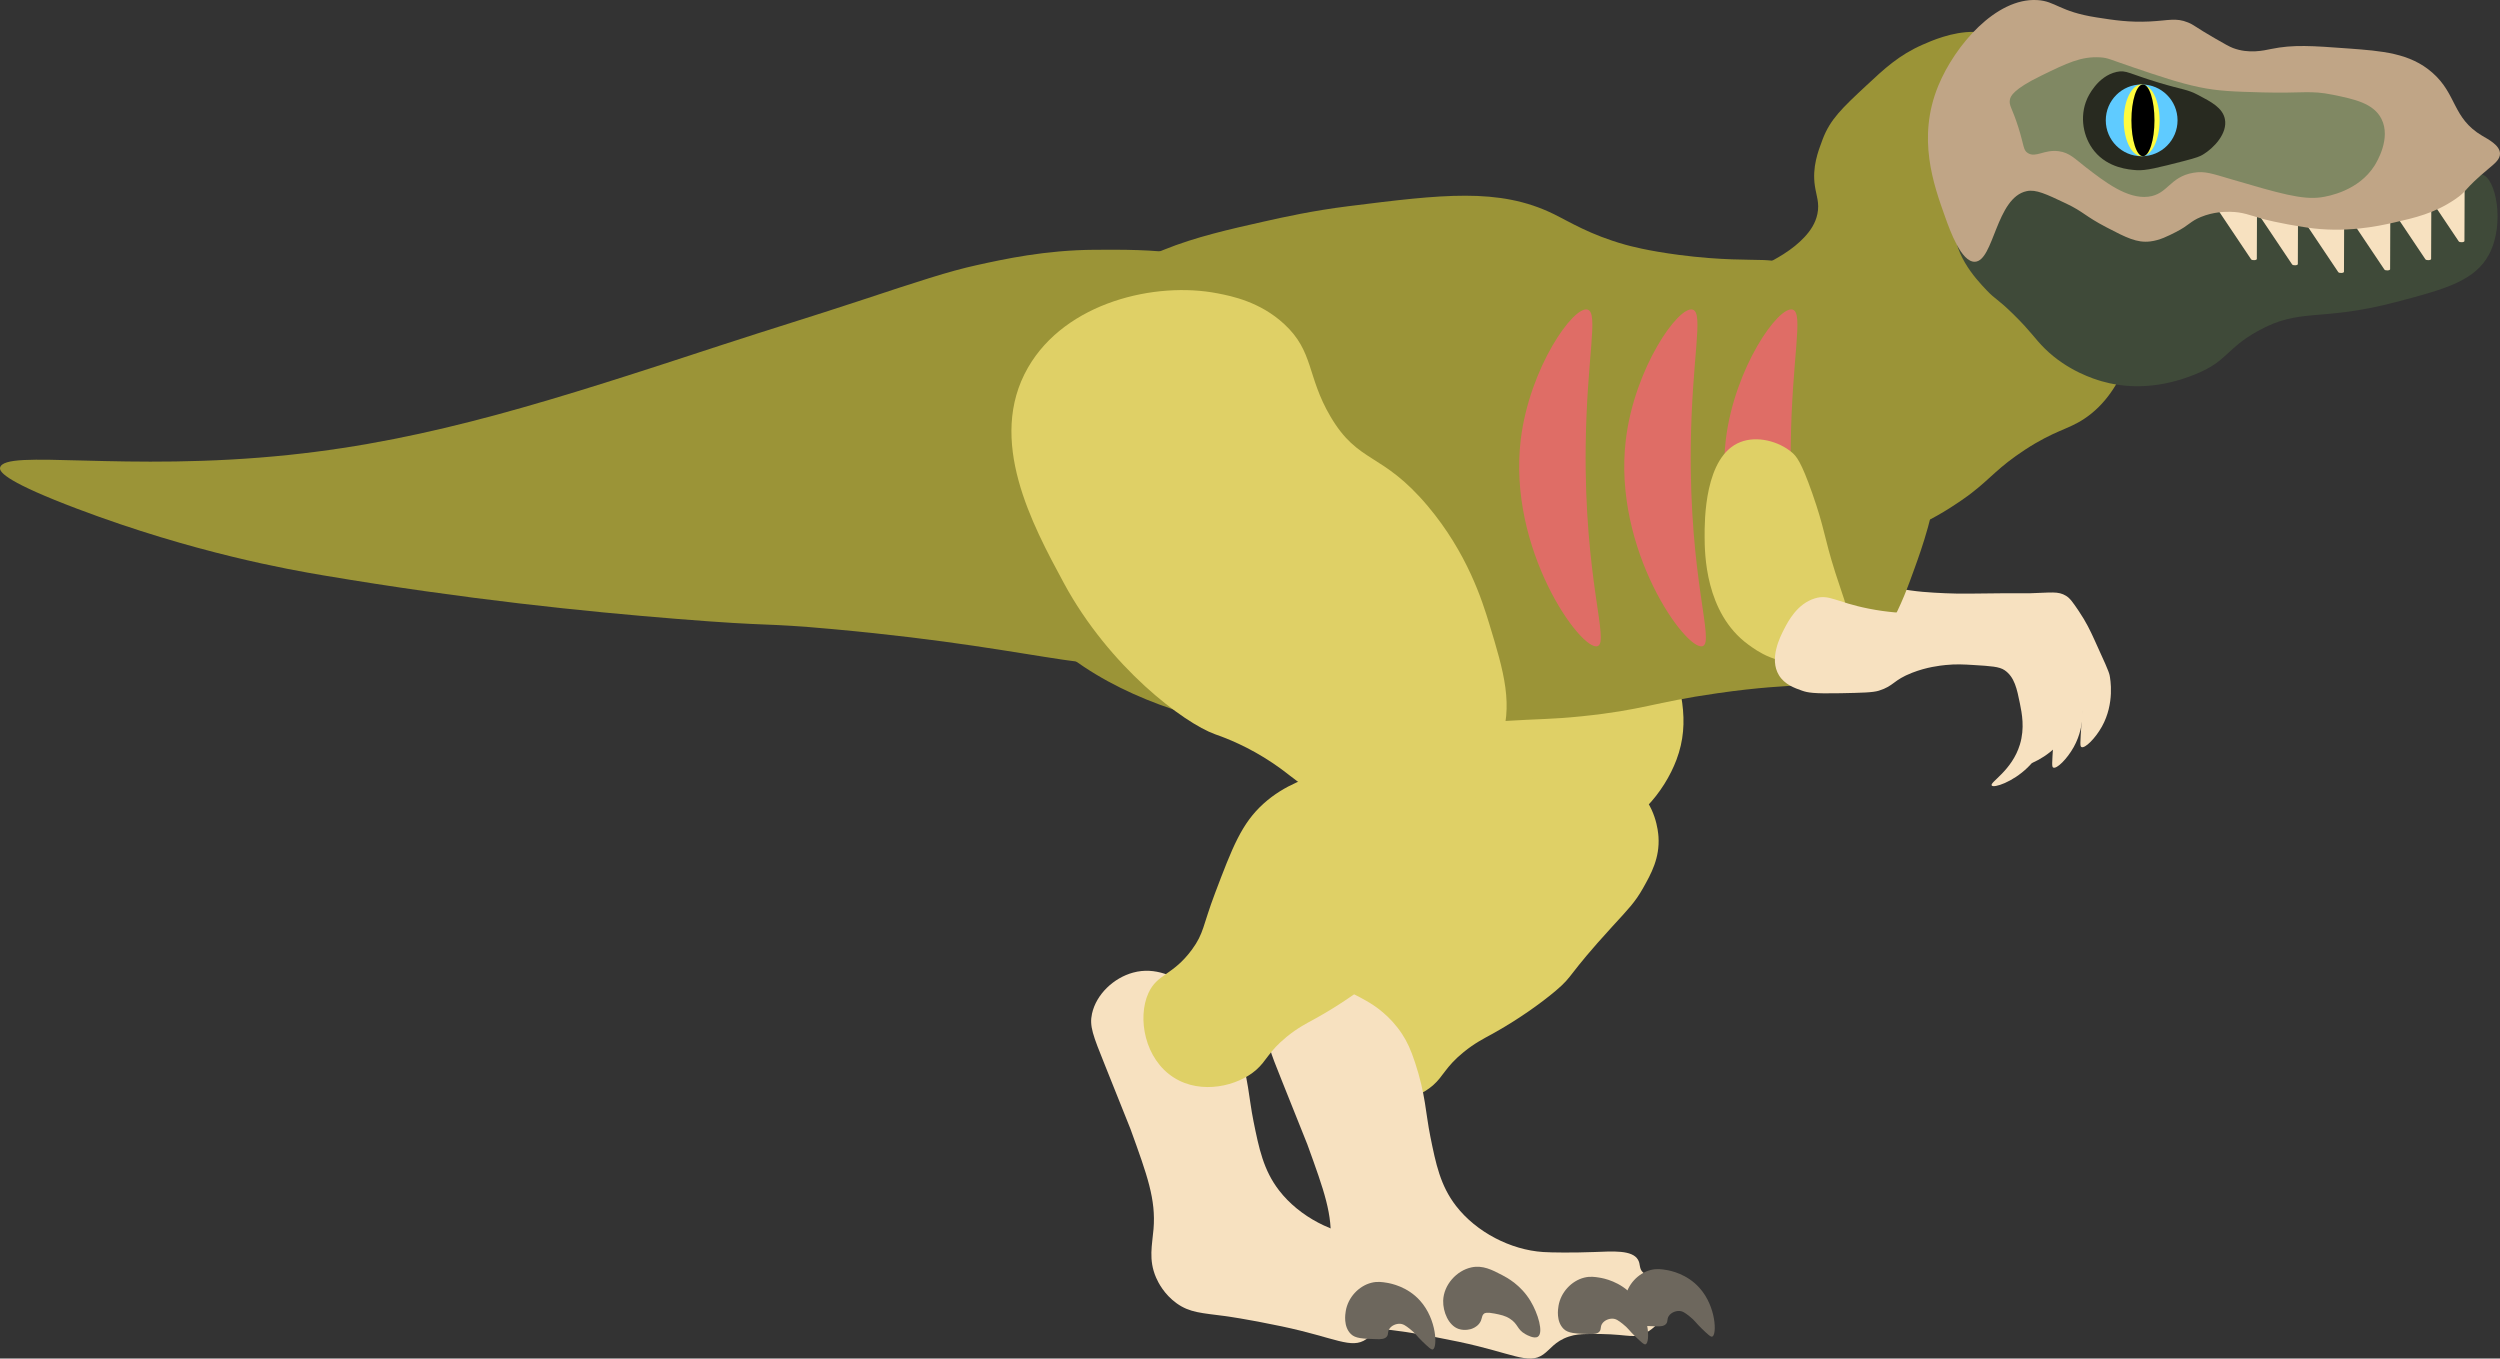 <?xml version="1.0" encoding="UTF-8"?>
<svg id="Calque_2" data-name="Calque 2" xmlns="http://www.w3.org/2000/svg" viewBox="0 0 975.33 530.02">
  <rect x="0" y="0" width="975.33" height="530.02" fill="#333333" stroke="none"/>
  <defs>
    <style>
      .cls-1 {
        fill: #df6d66;
      }

      .cls-2 {
        fill: #3f4a39;
      }

      .cls-3 {
        fill: #282a20;
      }

      .cls-4 {
        fill: #5fcbff;
      }

      .cls-5 {
        fill: #f7e1c0;
      }

      .cls-6 {
        fill: #c0a586;
      }

      .cls-7 {
        fill: #808863;
      }

      .cls-8 {
        fill: #6d675d;
      }

      .cls-9 {
        fill: #fffc3f;
      }

      .cls-10 {
        fill: #dfd066;
      }

      .cls-11 {
        fill: #9b9437;
      }
    </style>
  </defs>
  <g id="Calque_1-2" data-name="Calque 1">
    <g id="bras-g">
      <path class="cls-10" d="m710.03,168.45c-5.16-4.32-13.48-6.52-20-4-14.13,5.46-14.03,30.83-14,37,.03,6.23.12,29.64,17,42,3.31,2.42,11.9,8.72,22,6,8.65-2.33,14.88-10.33,16-18,.58-3.95-.58-5.23-4-16-4.56-14.35-4.04-16.88-9-31-4.34-12.33-6.16-14.46-8-16Z"/>
      <path class="cls-5" d="m719.03,225.45c-6.9,2.11-10.41,8.92-12,12-1.5,2.91-5.95,11.54-2,18,2.21,3.61,6.08,4.97,9,6,2.16.76,4.44,1.22,15,1,8.44-.17,12.66-.26,15-1,6.02-1.9,5.46-4.07,13-7,5.73-2.22,10.69-2.76,13-3,4.13-.42,7.12-.24,11,0,6.63.41,9.95.61,12,2,3.91,2.64,4.86,7.37,6,13,.77,3.81,1.94,9.59,0,16-3.1,10.26-11.91,14.75-11,16,.79,1.09,8.15-1.31,14-7,6.94-6.75,8.89-15.37,10-15,.36.12.31,1.08,0,6-.48,7.55-.59,8.7,0,9,1.33.69,5.42-3.36,8-8,5.04-9.06,3.28-18.57,3-20-.3-1.53-2.2-5.69-6-14-1.5-3.29-3.18-6.83-6-11-2.26-3.34-3.39-5.01-5-6-3.09-1.89-5.77-1.23-14-1-3.33.09-6.67-.04-10,0-11.94.16-17.9.24-23,0-5.92-.27-11.64-.54-19-2-12.93-2.57-15.32-5.73-21-4Z"/>
    </g>
    <path id="cuisse-g" class="cls-10" d="m544.03,120.45c-24.22-4.74-59.32,3.42-74,29-16.15,28.15,1.7,61.22,14,84,17.76,32.89,46.89,54.64,59,59,1.69.61,9.55,3.22,19,9,5.18,3.17,8.6,5.92,10,7,6.34,4.9,28.74,22.24,50,18,15.93-3.18,27.37-17.7,32-30,5.7-15.12,1.67-28.36-4-47-2.81-9.25-8.64-27.73-24-46-17.98-21.37-26.99-16.27-38-35-9.22-15.69-6.41-25.27-18-36-9.47-8.77-20.6-10.94-26-12Z"/>
    <path id="mollet-g" class="cls-10" d="m638.03,307.45c-7.81-6.6-17.7-5.89-30-5-2.24.16-10.03.82-20,4-8.52,2.72-17.87,5.7-26,13-8.69,7.8-12.24,17.18-19,35-4.82,12.73-4.3,15.59-9,22-7.49,10.2-13.52,9.34-17,17-4.4,9.69-1.44,25.81,10,33,10.68,6.72,24.85,3.22,32-3,4.14-3.6,4.82-7.16,12-13,4.27-3.47,7.63-5.15,11-7,9.96-5.48,19.18-12.06,25-17,7.16-6.08,3.88-5.17,22-25,6.05-6.61,8.85-9.39,12-15,3.09-5.5,6.55-11.67,6-20-.14-2.09-1.05-12.28-9-19Z"/>
    <path id="cou" class="cls-11" d="m770.03,12.45c-8.34-.15-16.65,3.52-20,5-9.22,4.07-14.83,9.3-22,16-9.34,8.72-14.02,13.08-17,21-1.82,4.83-4.05,10.75-3,18,.57,3.96,1.89,6.7,1,11-.75,3.63-2.69,6.51-5,9-9.61,10.36-25.47,13.79-31,20-16.16,18.15,21.5,98.7,59,97,15.49-.7,35.21-15.62,37-17,7.75-5.95,10.51-10.16,21-17,11.75-7.65,16.49-7.72,23-12,16.9-11.11,20.58-34.11,22-43,5.84-36.53-15.63-64.96-27-80-9.17-12.14-21.27-27.71-38-28Z"/>
    <path id="queue" class="cls-11" d="m528.03,197.45c8.94-33.09-9.24-69.04-34-86-20.83-14.27-44.89-14.13-67-14-19.26.11-35.31,3.65-46,6-10.94,2.41-22.63,6.27-46,14-17.62,5.82-35.37,11.23-53,17-65.4,21.42-113.46,37.16-169,43C48.69,184.22,1.75,174.98.03,182.45c-.44,1.91,3.59,6,30,16,45.75,17.32,83.32,23.86,96,26,55.69,9.4,102.48,14.15,138,17,39.34,3.16,32.02,1.36,61,4,89.73,8.17,104.01,20.33,137,10,8.76-2.74,54.99-17.22,66-58Z"/>
    <g id="corps">
      <path id="corps-2" data-name="corps" class="cls-11" d="m526.03,80.45c-13.98,1.75-25.12,4.23-33,6-13.19,2.97-26.47,5.93-39,11-7.83,3.17-31.53,12.69-48,33-18.34,22.61-27.98,58.88-17,89,20.14,55.23,102.53,70.31,139,67,6.88-.62,26.04-3.16,56-5,18.47-1.13,20.97-.77,33-2,24.26-2.49,27.4-5.33,53-9,33.67-4.82,37.33-1.19,48-7,17.46-9.5,23.98-28.1,29-42,5.23-14.49,21.03-58.29-3-90-12.71-16.77-35.8-29.15-56-30-5.55-.23-16.4.17-33-2-12.33-1.61-19.31-3.53-21-4-13.82-3.88-21.69-8.92-28-12-21.24-10.36-43.58-7.56-80-3Z"/>
      <path class="cls-1" d="m699.4,120.8c-5.49-1.72-22.71,22.75-26.1,50.67-5.22,42.92,23.6,82.69,29.94,80.62,4.76-1.56-5.25-26-4.61-78.31.43-34.46,5.11-51.62.77-52.98Z"/>
      <path class="cls-1" d="m660.4,120.8c-5.49-1.72-22.71,22.75-26.1,50.67-5.22,42.92,23.6,82.69,29.94,80.62,4.76-1.56-5.25-26-4.61-78.31.43-34.46,5.11-51.62.77-52.98Z"/>
      <path class="cls-1" d="m619.4,120.8c-5.49-1.72-22.71,22.75-26.1,50.67-5.22,42.92,23.6,82.69,29.94,80.62,4.76-1.56-5.25-26-4.61-78.31.43-34.46,5.11-51.62.77-52.98Z"/>
    </g>
    <path id="cuisse-d" class="cls-10" d="m475.03,114.45c-24.22-4.74-59.32,3.42-74,29-16.15,28.15,1.7,61.22,14,84,17.76,32.89,46.89,54.64,59,59,1.69.61,9.55,3.22,19,9,5.18,3.17,8.6,5.92,10,7,6.34,4.9,28.74,22.24,50,18,15.93-3.18,27.37-17.7,32-30,5.7-15.12,1.67-28.36-4-47-2.81-9.25-8.64-27.73-24-46-17.98-21.37-26.99-16.27-38-35-9.22-15.69-6.41-25.27-18-36-9.47-8.77-20.6-10.94-26-12Z"/>
    <g id="bras-d">
      <path class="cls-10" d="m699.03,176.45c-5.16-4.32-13.48-6.52-20-4-14.13,5.46-14.03,30.83-14,37,.03,6.23.12,29.64,17,42,3.31,2.42,11.9,8.72,22,6,8.65-2.33,14.88-10.33,16-18,.58-3.95-.58-5.23-4-16-4.56-14.35-4.04-16.88-9-31-4.34-12.33-6.16-14.46-8-16Z"/>
      <path class="cls-5" d="m708.03,233.45c-6.9,2.11-10.41,8.92-12,12-1.5,2.91-5.95,11.54-2,18,2.21,3.61,6.08,4.97,9,6,2.16.76,4.44,1.22,15,1,8.44-.17,12.66-.26,15-1,6.02-1.9,5.46-4.07,13-7,5.73-2.22,10.69-2.76,13-3,4.13-.42,7.12-.24,11,0,6.63.41,9.95.61,12,2,3.91,2.64,4.86,7.37,6,13,.77,3.81,1.94,9.59,0,16-3.1,10.26-11.91,14.75-11,16,.79,1.09,8.15-1.31,14-7,6.94-6.75,8.89-15.37,10-15,.36.12.31,1.08,0,6-.48,7.55-.59,8.7,0,9,1.33.69,5.42-3.36,8-8,5.04-9.06,3.28-18.57,3-20-.3-1.53-2.2-5.69-6-14-1.5-3.29-3.18-6.83-6-11-2.26-3.34-3.39-5.01-5-6-3.09-1.89-5.77-1.23-14-1-3.33.09-6.67-.04-10,0-11.94.16-17.9.24-23,0-5.92-.27-11.64-.54-19-2-12.93-2.57-15.32-5.73-21-4Z"/>
    </g>
    <g>
      <path class="cls-5" d="m547.03,403.45c-4.72-7.21-10.76-11.18-14-13-5.86-3.29-13.2-7.41-22-5-7.54,2.06-14.32,8.42-16,16-1.08,4.89.37,8.46,5,20,6.44,16.04,9.66,24.06,10,25,6.63,18.3,9.94,27.44,9,39-.5,6.16-2.06,11.98,1,19,.8,1.83,3.1,6.47,8,10,5.16,3.71,9.87,3.78,19,5,0,0,8.25,1.1,22,4,21.05,4.44,27.15,9.06,33,5,2.8-1.95,4.57-5.2,10-7,2.55-.84,4.63-.95,7-1,15.53-.36,17.33,1.92,22,0,6-2.47,10.29-9.21,10-15-.05-1.03-.26-5.19-3-7-2.41-1.59-4.9-.12-7-2-1.68-1.5-.94-3.19-2-5-2.26-3.86-9.79-3.27-17-3-8.48.32-16.66.22-20,0-12.67-.82-26.09-7.76-34-18-6.14-7.95-7.87-16.47-10-27-1.89-9.32-1.83-16.42-6-29-1.64-4.94-3.01-7.96-5-11Z"/>
      <path class="cls-8" d="m644.03,495.45c2.35-.59,4.23-.29,6,0,1.62.26,8.09,1.5,13,7,6.56,7.34,6.78,18.26,5,19-.59.25-1.73-.84-4-3-2.36-2.25-2.79-3.29-5-5-1.64-1.27-2.58-1.98-4-2-1.44-.02-3.15.68-4,2-.79,1.23-.24,2.08-1,3-.8.98-2.27,1.06-4,1-5.49-.18-8.24-.27-10-2-3-2.95-2.2-7.8-2-9,.88-5.3,5.08-9.76,10-11Z"/>
      <path class="cls-8" d="m618.03,498.45c2.35-.59,4.23-.29,6,0,1.62.26,8.09,1.5,13,7,6.56,7.34,6.78,18.26,5,19-.59.25-1.73-.84-4-3-2.36-2.25-2.79-3.29-5-5-1.64-1.27-2.58-1.98-4-2-1.44-.02-3.15.68-4,2-.79,1.23-.24,2.08-1,3-.8.98-2.27,1.06-4,1-5.49-.18-8.24-.27-10-2-3-2.95-2.2-7.8-2-9,.88-5.3,5.08-9.76,10-11Z"/>
    </g>
    <g id="pied-d">
      <path class="cls-5" d="m478.03,397.45c-4.72-7.21-10.76-11.18-14-13-5.86-3.29-13.2-7.41-22-5-7.54,2.06-14.32,8.42-16,16-1.08,4.89.37,8.46,5,20,6.44,16.04,9.66,24.06,10,25,6.63,18.3,9.94,27.44,9,39-.5,6.16-2.06,11.98,1,19,.8,1.83,3.1,6.47,8,10,5.16,3.71,9.87,3.78,19,5,0,0,8.25,1.1,22,4,21.05,4.44,27.15,9.06,33,5,2.8-1.95,4.57-5.2,10-7,2.55-.84,4.63-.95,7-1,15.53-.36,17.33,1.92,22,0,6-2.47,10.29-9.21,10-15-.05-1.03-.26-5.19-3-7-2.41-1.59-4.9-.12-7-2-1.68-1.5-.94-3.19-2-5-2.26-3.86-9.79-3.27-17-3-8.48.32-16.66.22-20,0-12.67-.82-26.09-7.76-34-18-6.14-7.95-7.87-16.47-10-27-1.89-9.32-1.83-16.42-6-29-1.64-4.94-3.01-7.96-5-11Z"/>
      <path class="cls-8" d="m535.03,500.45c2.35-.59,4.23-.29,6,0,1.62.26,8.09,1.5,13,7,6.56,7.34,6.78,18.26,5,19-.59.25-1.73-.84-4-3-2.36-2.25-2.79-3.29-5-5-1.64-1.27-2.58-1.98-4-2-1.44-.02-3.15.68-4,2-.79,1.23-.24,2.08-1,3-.8.98-2.27,1.06-4,1-5.49-.18-8.24-.27-10-2-3-2.95-2.2-7.8-2-9,.88-5.3,5.08-9.76,10-11Z"/>
      <path class="cls-8" d="m574.03,494.45c4.43-.95,8.07.95,12,3,2,1.04,7.26,3.87,11,10,3.08,5.06,5.17,12.42,3,14-1.41,1.03-4.31-.61-5-1-3.23-1.82-2.7-3.9-6-6-1.84-1.17-3.55-1.51-6-2-3.05-.61-3.77-.16-4,0-1.2.86-.57,2.24-2,4-1.05,1.29-2.42,1.79-3,2,0,0-2.45.87-5,0-3.9-1.33-6.12-6.68-6-11,.18-6.24,5.29-11.78,11-13Z"/>
    </g>
    <path id="mollet-d" class="cls-10" d="m569.03,301.45c-7.81-6.6-17.7-5.89-30-5-2.24.16-10.03.82-20,4-8.52,2.72-17.87,5.7-26,13-8.69,7.8-12.24,17.18-19,35-4.82,12.73-4.3,15.59-9,22-7.49,10.2-13.52,9.34-17,17-4.4,9.69-1.44,25.81,10,33,10.68,6.72,24.85,3.22,32-3,4.14-3.6,4.82-7.16,12-13,4.27-3.47,7.63-5.15,11-7,9.96-5.48,19.18-12.06,25-17,7.16-6.08,3.88-5.17,22-25,6.05-6.61,8.85-9.39,12-15,3.09-5.5,6.55-11.67,6-20-.14-2.09-1.05-12.28-9-19Z"/>
    <g>
      <path class="cls-2" d="m790.17,67.33c-5.79-.41-13.3-.94-19.61,4.04-6.5,5.12-7.7,12.9-7.9,14.37-1.7,12.59,8.11,22.97,12.33,27.44,3.58,3.79,4.16,3.2,10.57,9.5,6.86,6.74,8.34,9.53,12.17,13.3,8.92,8.79,19.45,11.96,22.21,12.76,16.69,4.83,31.16-.61,36.04-2.53,13.05-5.12,12.18-9.98,24.7-16.97,16.97-9.47,23.91-3.52,53.9-11.36,19.33-5.05,31.1-8.31,36.56-18.8,6.19-11.89,2.52-29.7-2.75-30.94-2.21-.52-4.24,1.97-6.46,4.03-15.28,14.21-44.51,13.08-60.29,9.31-6.32-1.51-12.52-3.93-24.1-5.39-9.87-1.24-13.47-.49-16.12.46-6.62,2.39-6.93,5.97-13.91,8.22-6.87,2.22-13,.82-15.13.31-6-1.44-7.93-3.97-14.37-7.9-4.28-2.59-14.91-8.94-27.84-9.85Z"/>
      <path class="cls-5" d="m866.18,80.95l13.21.05c.63,0,1.14.22,1.14.48l-.07,19.55c0,.55-1.89.66-2.24.12-4.38-6.53-8.76-13.07-13.14-19.6-.21-.3.34-.6,1.1-.6Z"/>
      <path class="cls-5" d="m882.18,82.95l13.21.05c.63,0,1.14.22,1.14.48l-.07,19.55c0,.55-1.89.66-2.24.12-4.38-6.53-8.76-13.07-13.14-19.6-.21-.3.34-.6,1.1-.6Z"/>
      <path class="cls-5" d="m900.18,85.95l13.21.05c.63,0,1.14.22,1.14.48l-.07,19.55c0,.55-1.89.66-2.24.12-4.38-6.53-8.76-13.07-13.14-19.6-.21-.3.34-.6,1.1-.6Z"/>
      <path class="cls-5" d="m918.18,84.95l13.21.05c.63,0,1.14.22,1.14.48l-.07,19.55c0,.55-1.89.66-2.24.12-4.38-6.53-8.76-13.07-13.14-19.6-.21-.3.34-.6,1.1-.6Z"/>
      <path class="cls-5" d="m934.18,80.95l13.21.05c.63,0,1.14.22,1.14.48l-.07,19.55c0,.55-1.89.66-2.24.12-4.38-6.53-8.76-13.07-13.14-19.6-.21-.3.34-.6,1.1-.6Z"/>
      <path class="cls-5" d="m947.18,73.95l13.21.05c.63,0,1.14.22,1.14.48l-.07,19.55c0,.55-1.89.66-2.24.12-4.38-6.53-8.76-13.07-13.14-19.6-.21-.3.34-.6,1.1-.6Z"/>
      <g>
        <path class="cls-6" d="m770.47,102.12c-5.28.2-9.69-12.11-11.55-17.31-4.58-12.79-11.12-31.02-2.71-51.41,6.49-15.72,22.51-34.31,38.57-33.37,7.25.43,8.56,4.49,23.12,6.76,6.84,1.07,12.78,1.99,20.82,1.59,7.35-.37,10.17-1.53,14.86.37,2.49,1,2.87,1.81,10.48,6.18,3.8,2.19,5.71,3.28,7.11,3.81,6.23,2.35,12.08.94,14.86.37,8.65-1.78,15.96-1.24,30.08-.2,13.14.97,24.08,1.77,32.81,9.42,9.71,8.51,7.75,17.69,19.45,24.63,2.39,1.42,6.92,3.68,6.96,6.97.03,2.23-2.03,3.85-4.38,5.81-10.35,8.64-7.93,8.48-13.22,12.06-8.06,5.46-15.67,7.18-23.84,9.04-6.17,1.4-18.96,4.18-33.96,1.92-11.14-1.67-16.94-3.31-16.94-3.31-5.43-1.53-7.99-2.73-12.85-2.81-1.97-.03-6.45-.05-11.49,2.01-4.28,1.75-4.47,3.18-9.77,5.88-3.11,1.59-6.28,3.21-9.98,3.66-5.21.63-9.27-1.42-17.16-5.54-8.47-4.42-8.73-5.95-15.72-9.27-7.8-3.7-11.7-5.55-15.29-4.82-12.04,2.46-12.82,27.28-20.26,27.56Z"/>
        <path class="cls-7" d="m929.09,46.4c-3.1-6.16-10.67-7.72-18.88-9.41-9.04-1.87-11.74-.5-27.5-.94-11.54-.32-17.31-.49-24.91-2.09-7.63-1.61-15.46-4.26-24.98-7.48-9.95-3.36-10.34-3.91-13.42-4.1-7.46-.47-12.98,2.22-23.12,7.17-10.99,5.36-11.89,8.04-12.14,9.26-.49,2.41.83,3.09,3.3,10.91,2.28,7.24,1.83,8.82,3.66,9.98,3.14,2,6.34-1.46,12.06-.71,4.21.55,6.25,2.91,10.48,6.18,7.49,5.78,16.24,12.55,24.48,11.57,7.64-.91,8.27-7.71,17.52-9.33,4.52-.79,7.33.32,15.08,2.59,18.32,5.37,27.48,8.05,34.82,6.98,3.01-.44,14.61-2.56,20.83-12.34.88-1.42,6.54-10.66,2.72-18.24Z"/>
        <path class="cls-3" d="m857.66,37.11c-4.49-2.36-5.89-2-15.29-4.82-11.73-3.52-12.82-5.07-16.58-4.24-7.56,1.67-11.2,9.72-11.56,10.55-3.01,6.91-1.56,14.98,2.86,20.39,5.39,6.59,13.53,7.19,16.44,7.4,3.58.26,8.56-1.02,18.52-3.58,5.1-1.31,6.25-1.82,7.4-2.51,4.25-2.55,9.66-8.26,8.55-13.85-.87-4.37-5.31-6.7-10.34-9.34Z"/>
      </g>
      <circle class="cls-4" cx="835.53" cy="46.95" r="14"/>
      <ellipse class="cls-9" cx="835.53" cy="46.95" rx="7" ry="14"/>
      <ellipse cx="836.03" cy="46.95" rx="4.5" ry="14"/>
    </g>
  </g>
</svg>